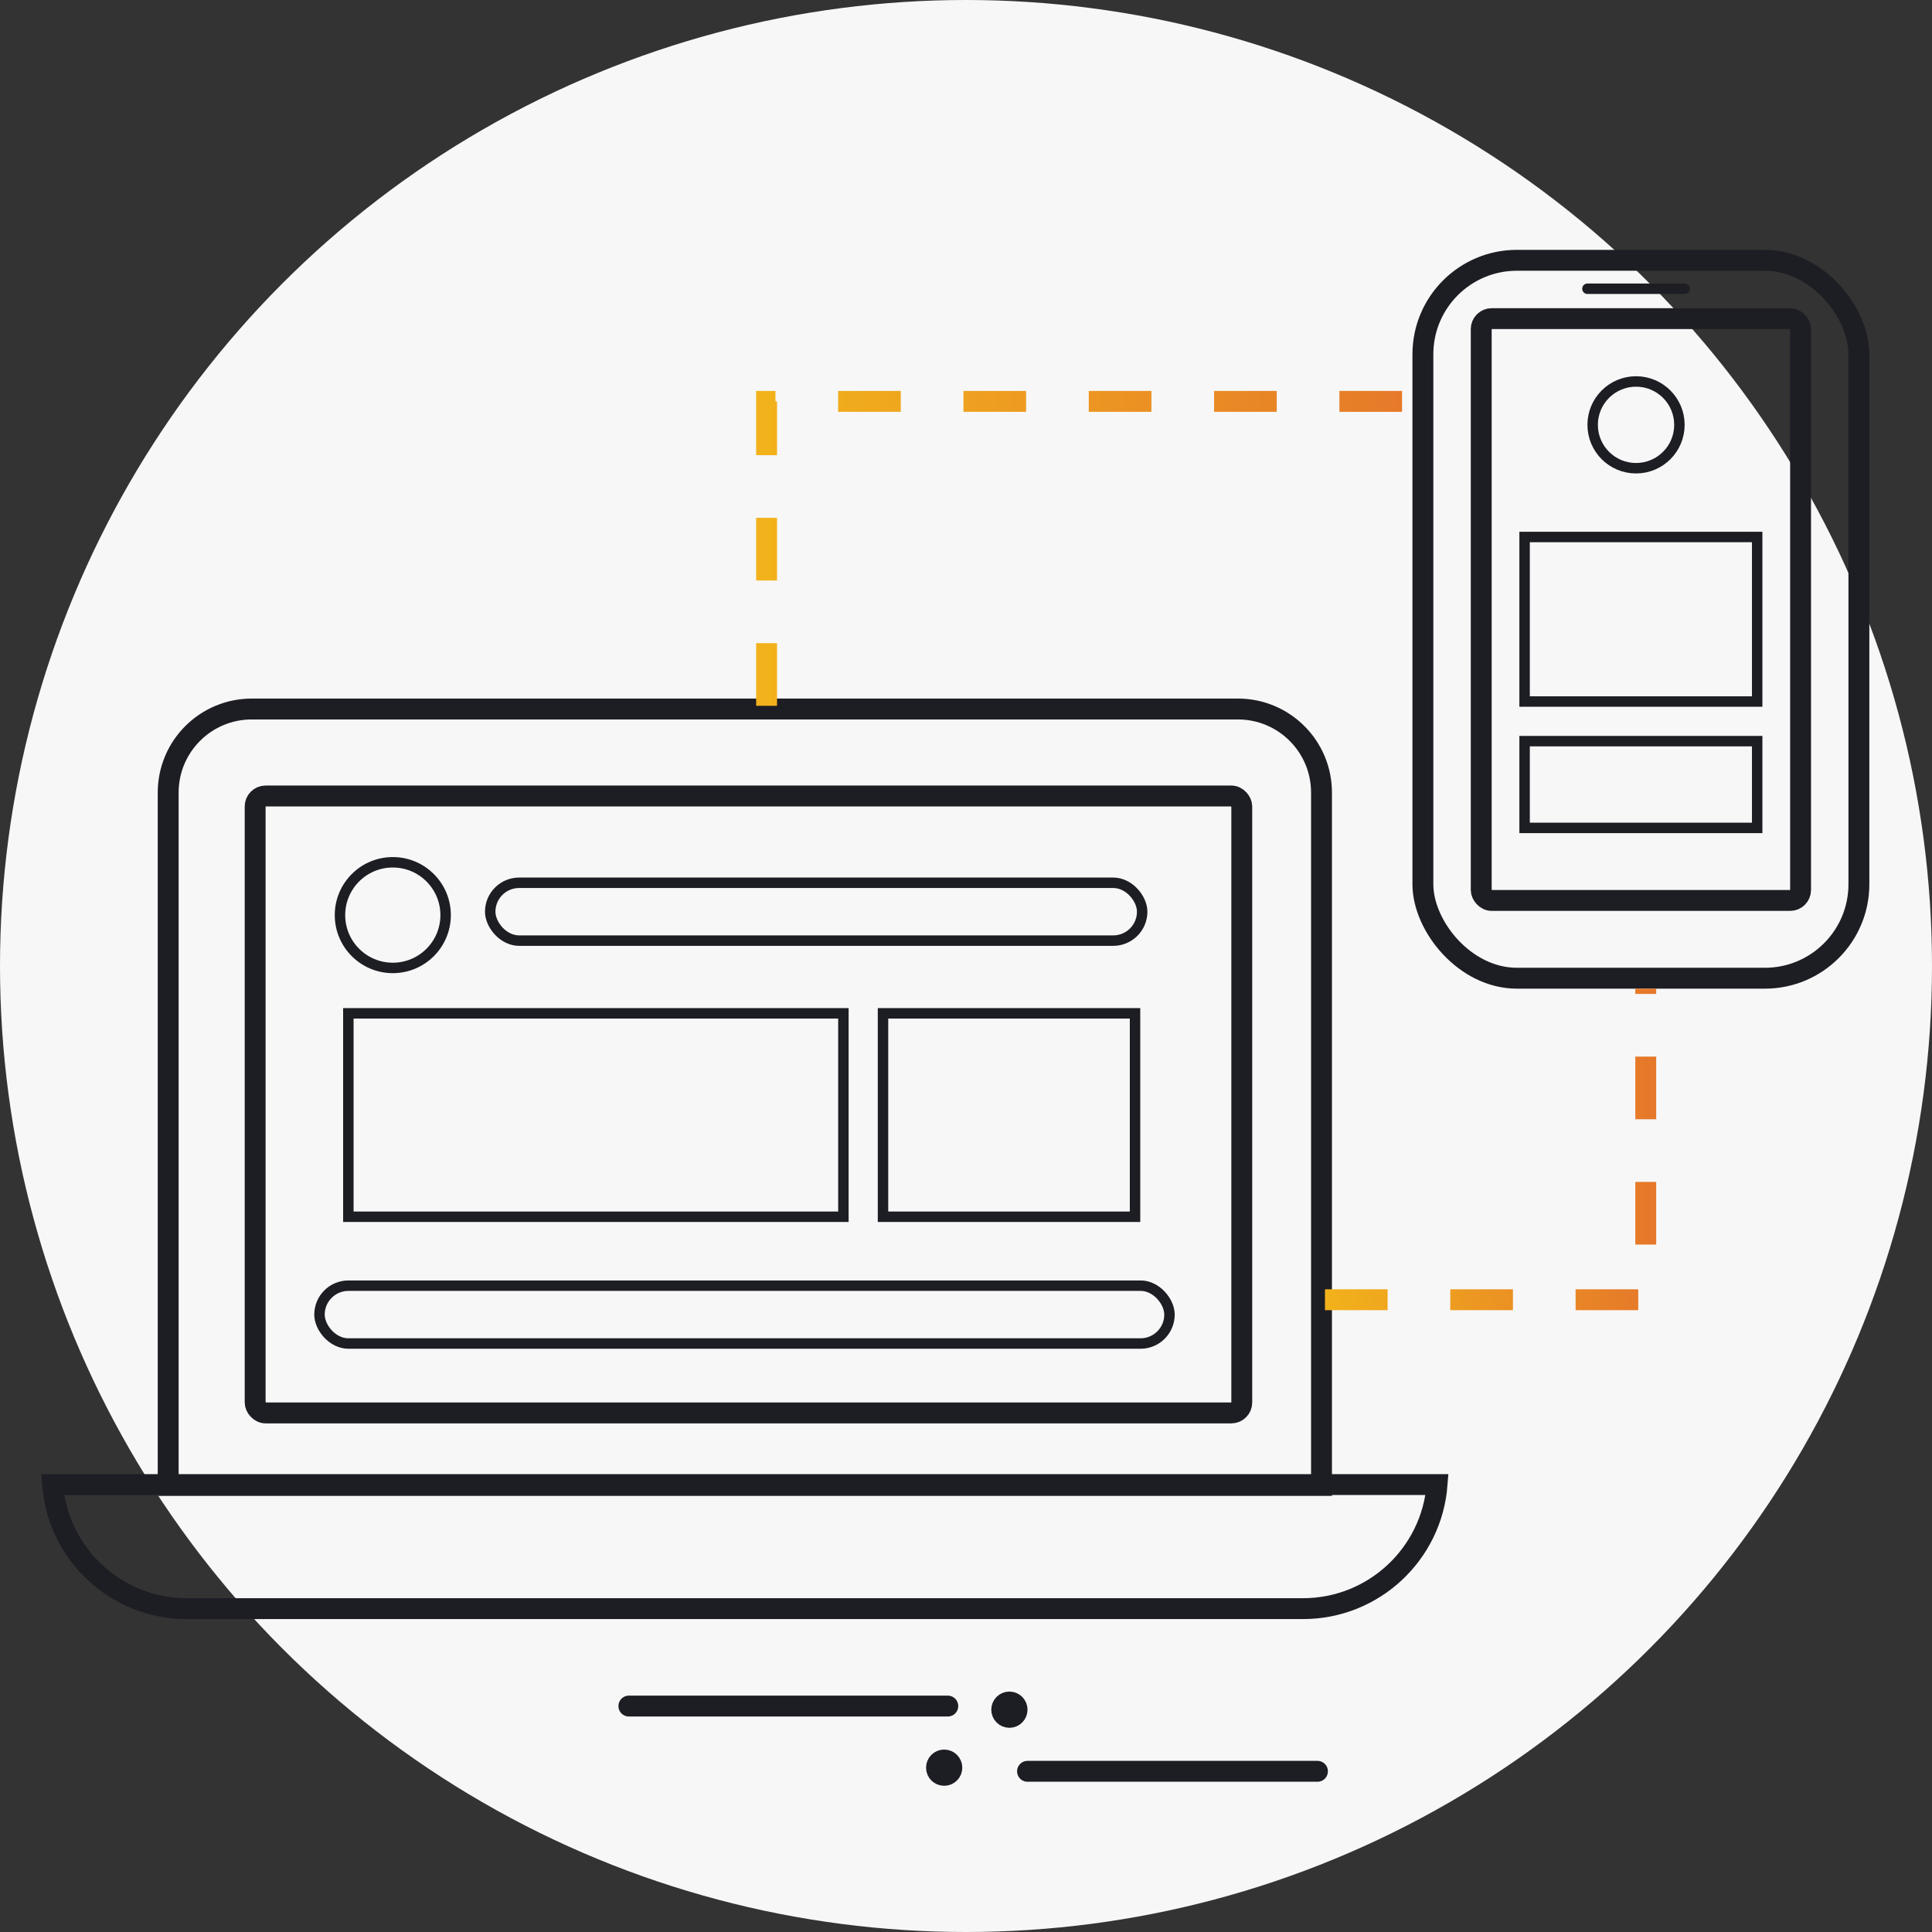 <svg width="185" height="185" viewBox="0 0 185 185" fill="none" xmlns="http://www.w3.org/2000/svg">
<rect x="0" y="0" width="185" height="185" fill="#333333" stroke="none"/>
<circle cx="92.5" cy="92.5" r="92.5" fill="#F7F7F7"/>
<path d="M60.218 163.365H90.757" stroke="#1D1D24" stroke-width="2" stroke-linecap="round"/>
<path d="M98.391 169.612H126.154" stroke="#1D1D24" stroke-width="2" stroke-linecap="round"/>
<path d="M16.105 75.892C16.105 71.473 19.687 67.892 24.105 67.892H118.542C122.96 67.892 126.542 71.473 126.542 75.892V142.238H16.105V75.892Z" stroke="#1D1D24" stroke-width="2"/>
<path d="M137.609 142.156C137.098 148.802 131.543 154.037 124.766 154.037H17.881C11.104 154.037 5.549 148.802 5.038 142.156H137.609Z" stroke="#1D1D24" stroke-width="2"/>
<rect x="24.433" y="76.22" width="94.474" height="59.077" rx="1" stroke="#1D1D24" stroke-width="2"/>
<rect x="136.25" y="24.925" width="41.75" height="68.745" rx="9" stroke="#1D1D24" stroke-width="2"/>
<circle cx="156.66" cy="40.681" r="4.154" stroke="#1D1D24"/>
<path d="M152.005 27.649H161.314" stroke="#1D1D24" stroke-linecap="round"/>
<rect x="141.835" y="30.511" width="30.58" height="55.713" rx="1" stroke="#1D1D24" stroke-width="2"/>
<rect x="145.989" y="51.42" width="22.271" height="15.755" stroke="#1D1D24"/>
<circle cx="37.613" cy="87.627" r="5.058" stroke="#1D1D24"/>
<rect x="46.941" y="84.531" width="62.429" height="5.539" rx="2.77" stroke="#1D1D24"/>
<rect x="30.593" y="123.111" width="81.392" height="5.539" rx="2.77" stroke="#1D1D24"/>
<rect x="33.356" y="97.032" width="47.404" height="19.479" stroke="#1D1D24"/>
<rect x="84.553" y="97.032" width="24.133" height="19.479" stroke="#1D1D24"/>
<rect x="145.989" y="70.968" width="22.271" height="8.309" stroke="#1D1D24"/>
<path d="M73.406 67.586V38.435H135.177" stroke="url(#paint0_linear)" stroke-width="2" stroke-dasharray="6 6"/>
<path d="M126.872 124.457H157.59V94.67" stroke="url(#paint1_linear)" stroke-width="2" stroke-dasharray="6 6"/>
<circle cx="90.41" cy="169.265" r="1" fill="#1D1D24" stroke="#1D1D24" stroke-width="1.47"/>
<circle cx="96.656" cy="163.712" r="1" fill="#1D1D24" stroke="#1D1D24" stroke-width="1.47"/>
<defs>
<linearGradient id="paint0_linear" x1="73.406" y1="53.011" x2="141.882" y2="53.011" gradientUnits="userSpaceOnUse">
<stop stop-color="#F2B21B"/>
<stop offset="1" stop-color="#E4732B"/>
</linearGradient>
<linearGradient id="paint1_linear" x1="126.872" y1="109.564" x2="160.925" y2="109.564" gradientUnits="userSpaceOnUse">
<stop stop-color="#F2B21B"/>
<stop offset="1" stop-color="#E4732B"/>
</linearGradient>
</defs>
</svg>
